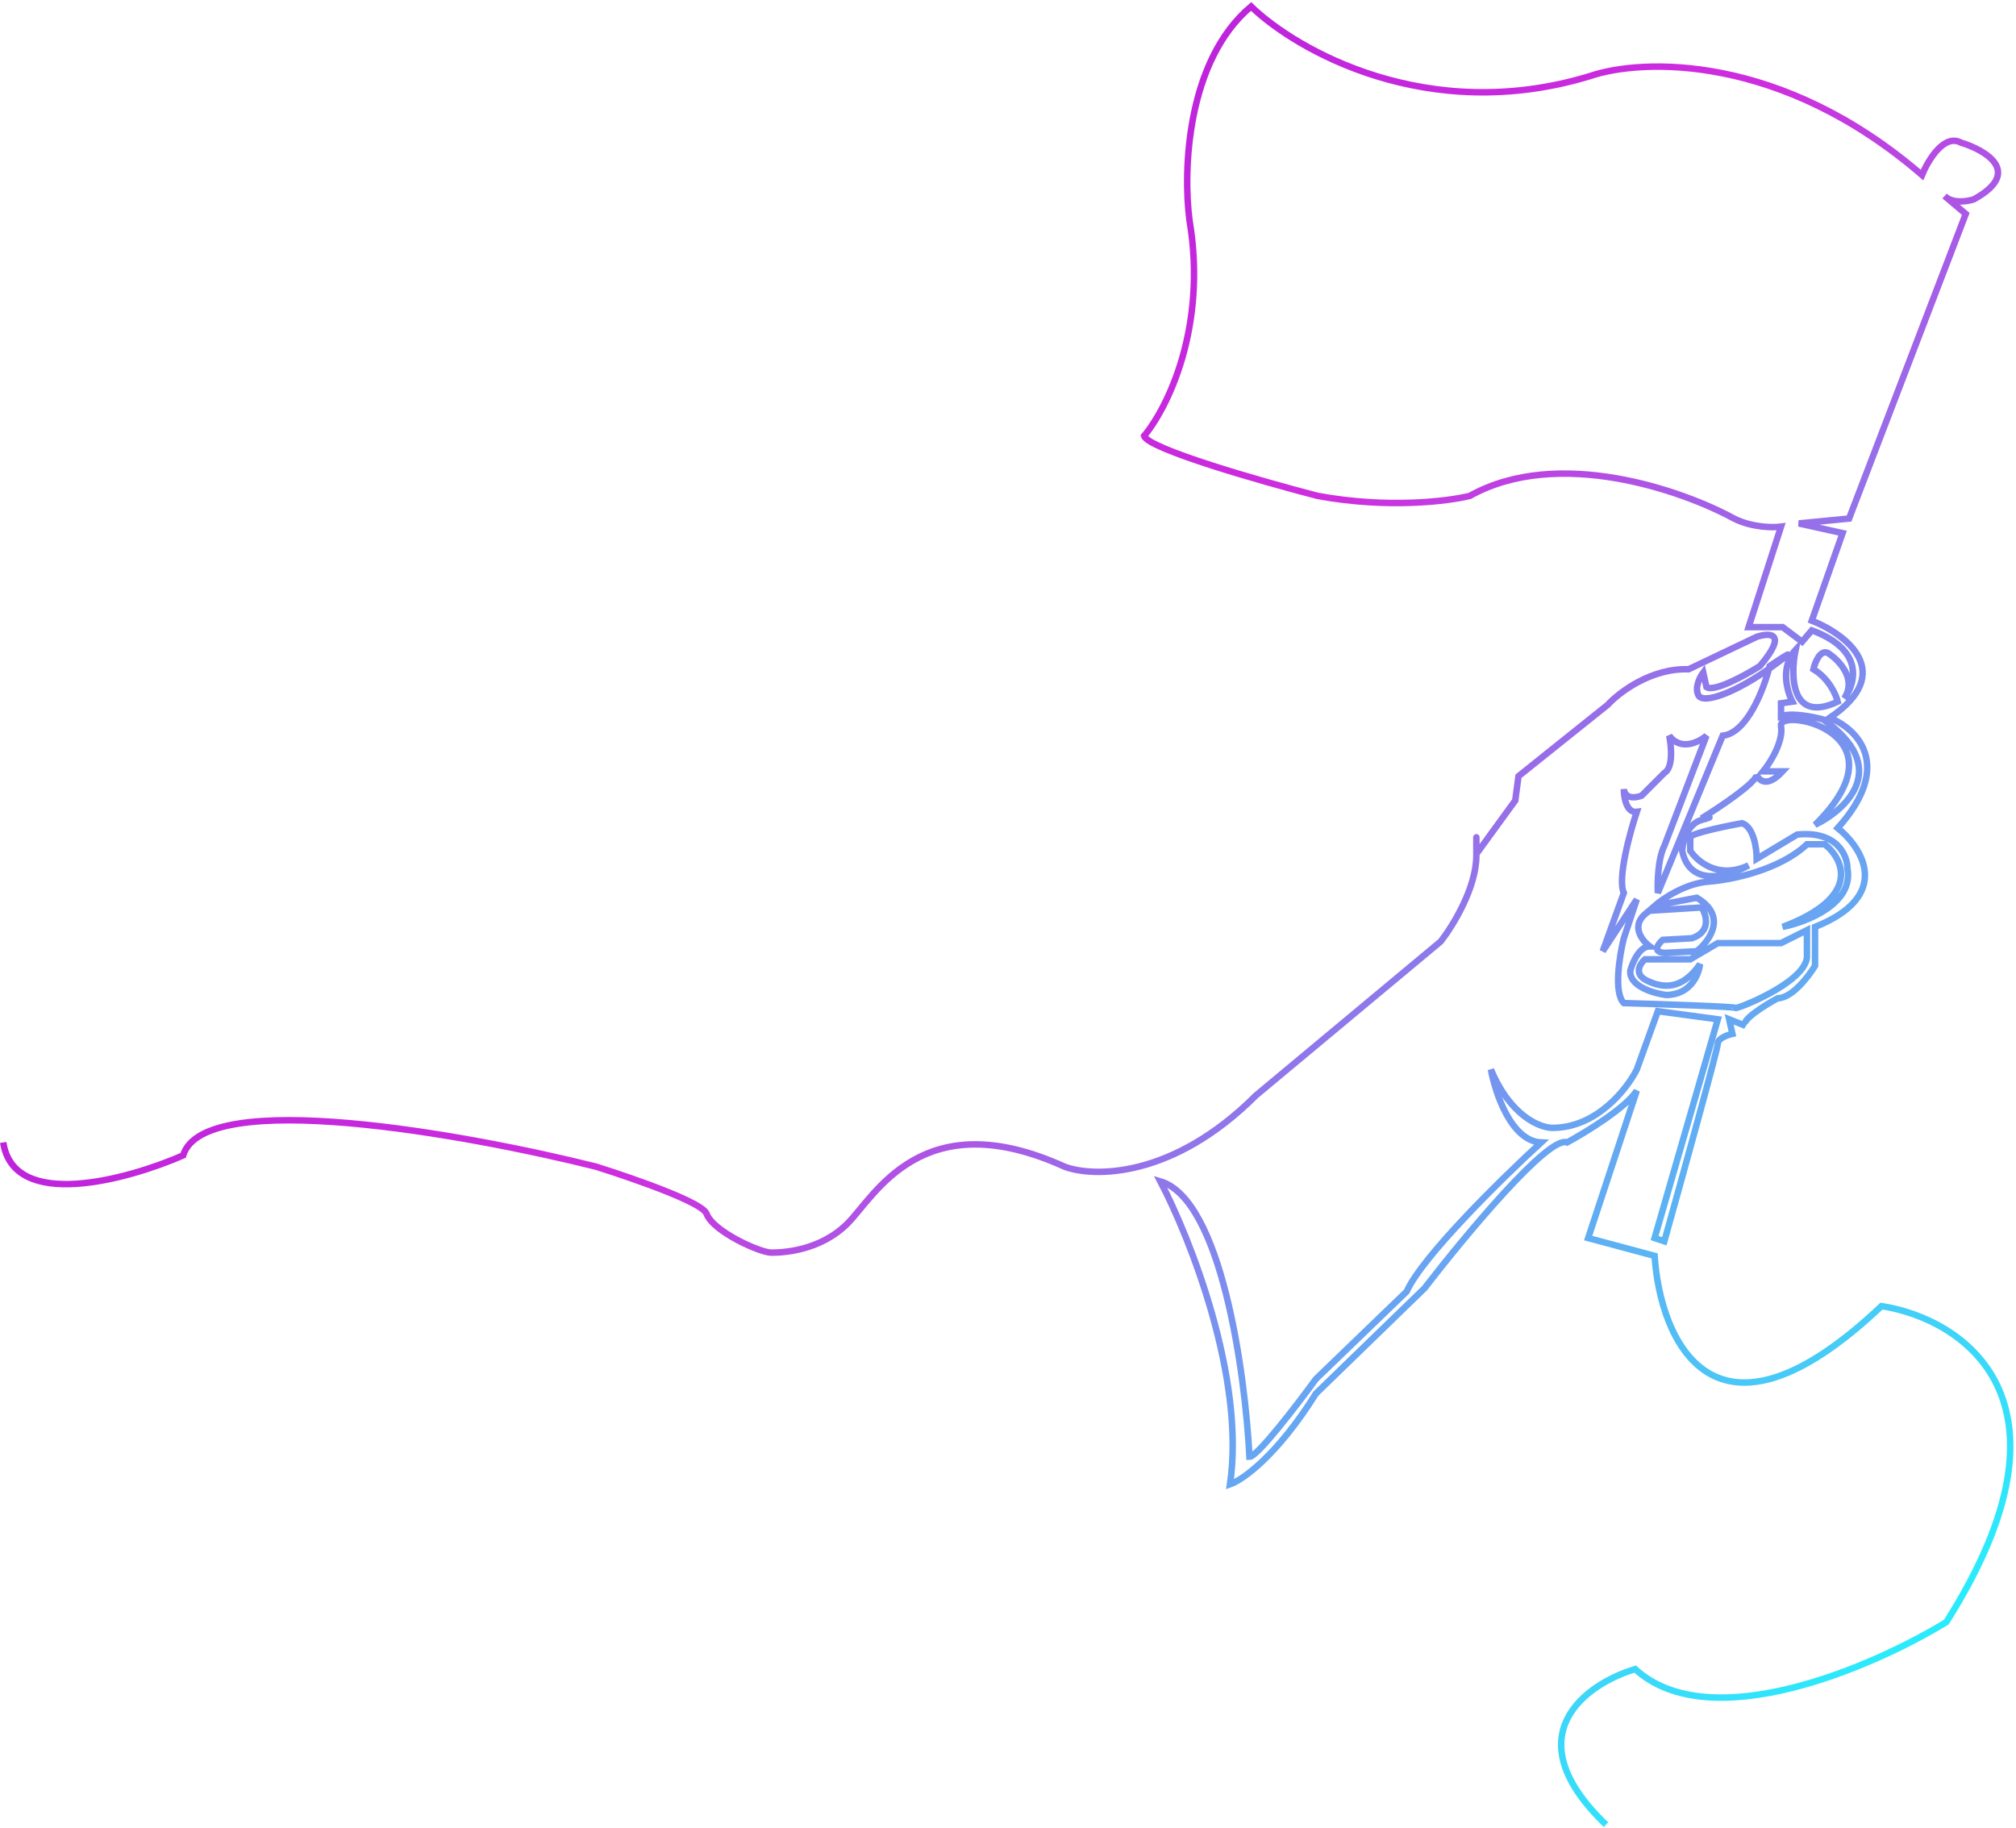 <svg width="622" height="564" viewBox="0 0 622 564" fill="none" xmlns="http://www.w3.org/2000/svg">
<path d="M495.5 563C466.7 535.4 489.5 519.5 504.5 515C527.7 536.2 578.167 514.167 600.5 500.5C644.1 431.7 605.333 406.833 580.5 403C528.5 452.2 512.167 413.167 510.5 387.5L490 382L505 336.5C501.8 341.7 489.333 349.333 483.5 352.5C477.9 350.1 451.833 381.5 439.5 397.5L406 430C394 449.2 383.333 456.667 379.5 458C384.3 425.2 367.167 382 358 364.5C376.8 370.1 384.167 423.5 385.5 449.5C387.9 449.5 400.167 433.5 406 425.5L434 398.5C438.8 387.7 463.667 363.333 475.5 352.5C466.3 352.1 461.333 337.333 460 330C466 344.4 475.167 348 479 348C492.6 348 502 336 505 330L511.5 312L530 314.5L510.5 382L513.5 383C519 363.333 530 323.6 530 322C530 320.4 533 319.333 534.5 319L533.5 314.5L538.5 316.5C536.9 314.9 544.5 310.167 548.5 308C552.83 308 557.971 301.333 560 298V286C584 276.399 574.667 261.666 567 255.5C584.6 235.9 572.667 224.667 564.5 221.5C585.3 207.5 569.5 195.667 559 191.5L568.5 164.5L555 161.5L570.5 160L606.5 66L600 60.5C602.4 62.9 607 62.167 609 61.5C624.2 53.1 612.667 46.333 605 44C599.8 41.2 594.833 49.5 593 54C549.4 16.4 506.5 18 490.5 23.5C440.5 38.7 400 15.5 386 2C366 18.8 365 53 367 68C372.6 101.2 360 126.167 353 134.5C354.2 138.5 389.167 148.5 406.5 153C428.1 156.999 446.833 154.666 453.5 153C480.7 137.8 519.167 151.333 535 160C540.6 162.8 547 162.833 549.5 162.5L539.5 193.5H550L556 198L559 194.5C575.4 200.5 572.5 211 569 215.5C573 209.429 567.333 203.637 564 201.5C561.6 200.3 560 204.333 559.5 206.5C564.232 209.301 566.472 214.333 567 216.5C552.6 223.3 552.333 208.666 554 200.5C549.2 205.7 551.333 213.333 553 216.5L549.5 217V221C552.7 219.8 559.5 221.166 562.5 222C583.7 236.8 569.667 249.833 560 254.5C589 226 548.5 218 549.5 224C550.3 228.8 546.167 235.333 544 238H550C545.2 243.2 542.667 240.833 542 239C542 241.4 530.667 249 525 252.5C526.833 252.166 529.4 251.8 525 253C520.6 254.2 519.167 259.833 519 262.5C521.4 274.1 533.667 270.333 539.5 267C530.3 271.4 523.667 265.833 521.5 262.5V259C518.7 257.8 531 255.166 537.5 254C541.1 255.2 542 261.833 542 265L554.5 257.5C566.9 256.3 570 264 570 268C572 278.8 557.5 284.5 550 286C574.4 276.8 568.833 265.166 563 260.5H557.5C549.1 268.5 534 271.5 527.5 272C520.3 272.4 513.167 277.166 510.5 279.5L523.5 277C533.046 282.6 527.477 290.333 523.5 293.5L514 294C509.6 294 511.5 291.333 513 290L522 289.5C528 287.5 526.5 282.333 525 280L509 281C502.6 285 506.333 290 509 292C505.8 292 503.667 297 503 299.5C502.6 304.3 510.167 306.5 514 307C521.6 307 524.167 300.666 524.5 297.5C519 305.5 513 305 508 302.5C504 300.5 506 297.333 507.5 296H521.5L530 291H549.5L557.5 287V295.5C556.5 303.5 535.5 311.5 535.5 311C535.5 310.6 512.5 309.833 501 309.5C497.8 306.3 499.667 294.833 501 289.5L505 277.5L494.5 293.5L501 275.5C499 271.1 502.833 257 505 250.5C501.8 250.9 501 246 501 243.5C501.4 246.699 504.833 246.166 506.5 245.5L513.5 238.5C516.3 236.9 515.667 230.166 515 227C518.6 231.8 524.167 229 526.5 227L513.5 261C511.5 265 511.333 272.333 511.5 275.5L531.5 227C539.1 226.2 544.333 212.332 546 205.499C550 202.832 555.8 199.099 547 205.499C536 213.498 525.5 217.5 524 214.5C522.8 212.099 524.5 208.833 525.5 207.5L526.5 212C528.9 213.6 538.5 208.332 543 205.499C551.8 195.099 546 195.165 542 196.499L521 206.5C509.4 206.1 499.5 213.667 496 217.5L468.5 239.5L467.5 247L455.5 263.499C455.5 259.499 455.5 253.999 455.5 263.999C455.5 273.999 448.167 285.832 444.5 290.499L387.5 337.999C361.9 363.599 337.5 363.333 328.5 359.999C284.5 339.999 270 368.999 261.5 377.499C253 385.999 241.5 386.499 238 386.499C234.5 386.499 220 379.999 218 374.499C216.4 370.099 184 359.999 184 359.999C144.167 350 62.9 335.3 56.5 356.5C39.333 364 4.2 373.7 1 352.5" stroke="url(#paint0_linear_308_3795)" stroke-width="2"/>
<defs>
<linearGradient id="paint0_linear_308_3795" x1="1" y1="2" x2="527.5" y2="563" gradientUnits="userSpaceOnUse">
<stop stop-color="#A214D8"/>
<stop offset="0.255" stop-color="#B51FDB"/>
<stop offset="0.51" stop-color="#CF2DDF"/>
<stop offset="0.75" stop-color="#6BA1F1"/>
<stop offset="1" stop-color="#2AEBFC"/>
</linearGradient>
</defs>
</svg>
